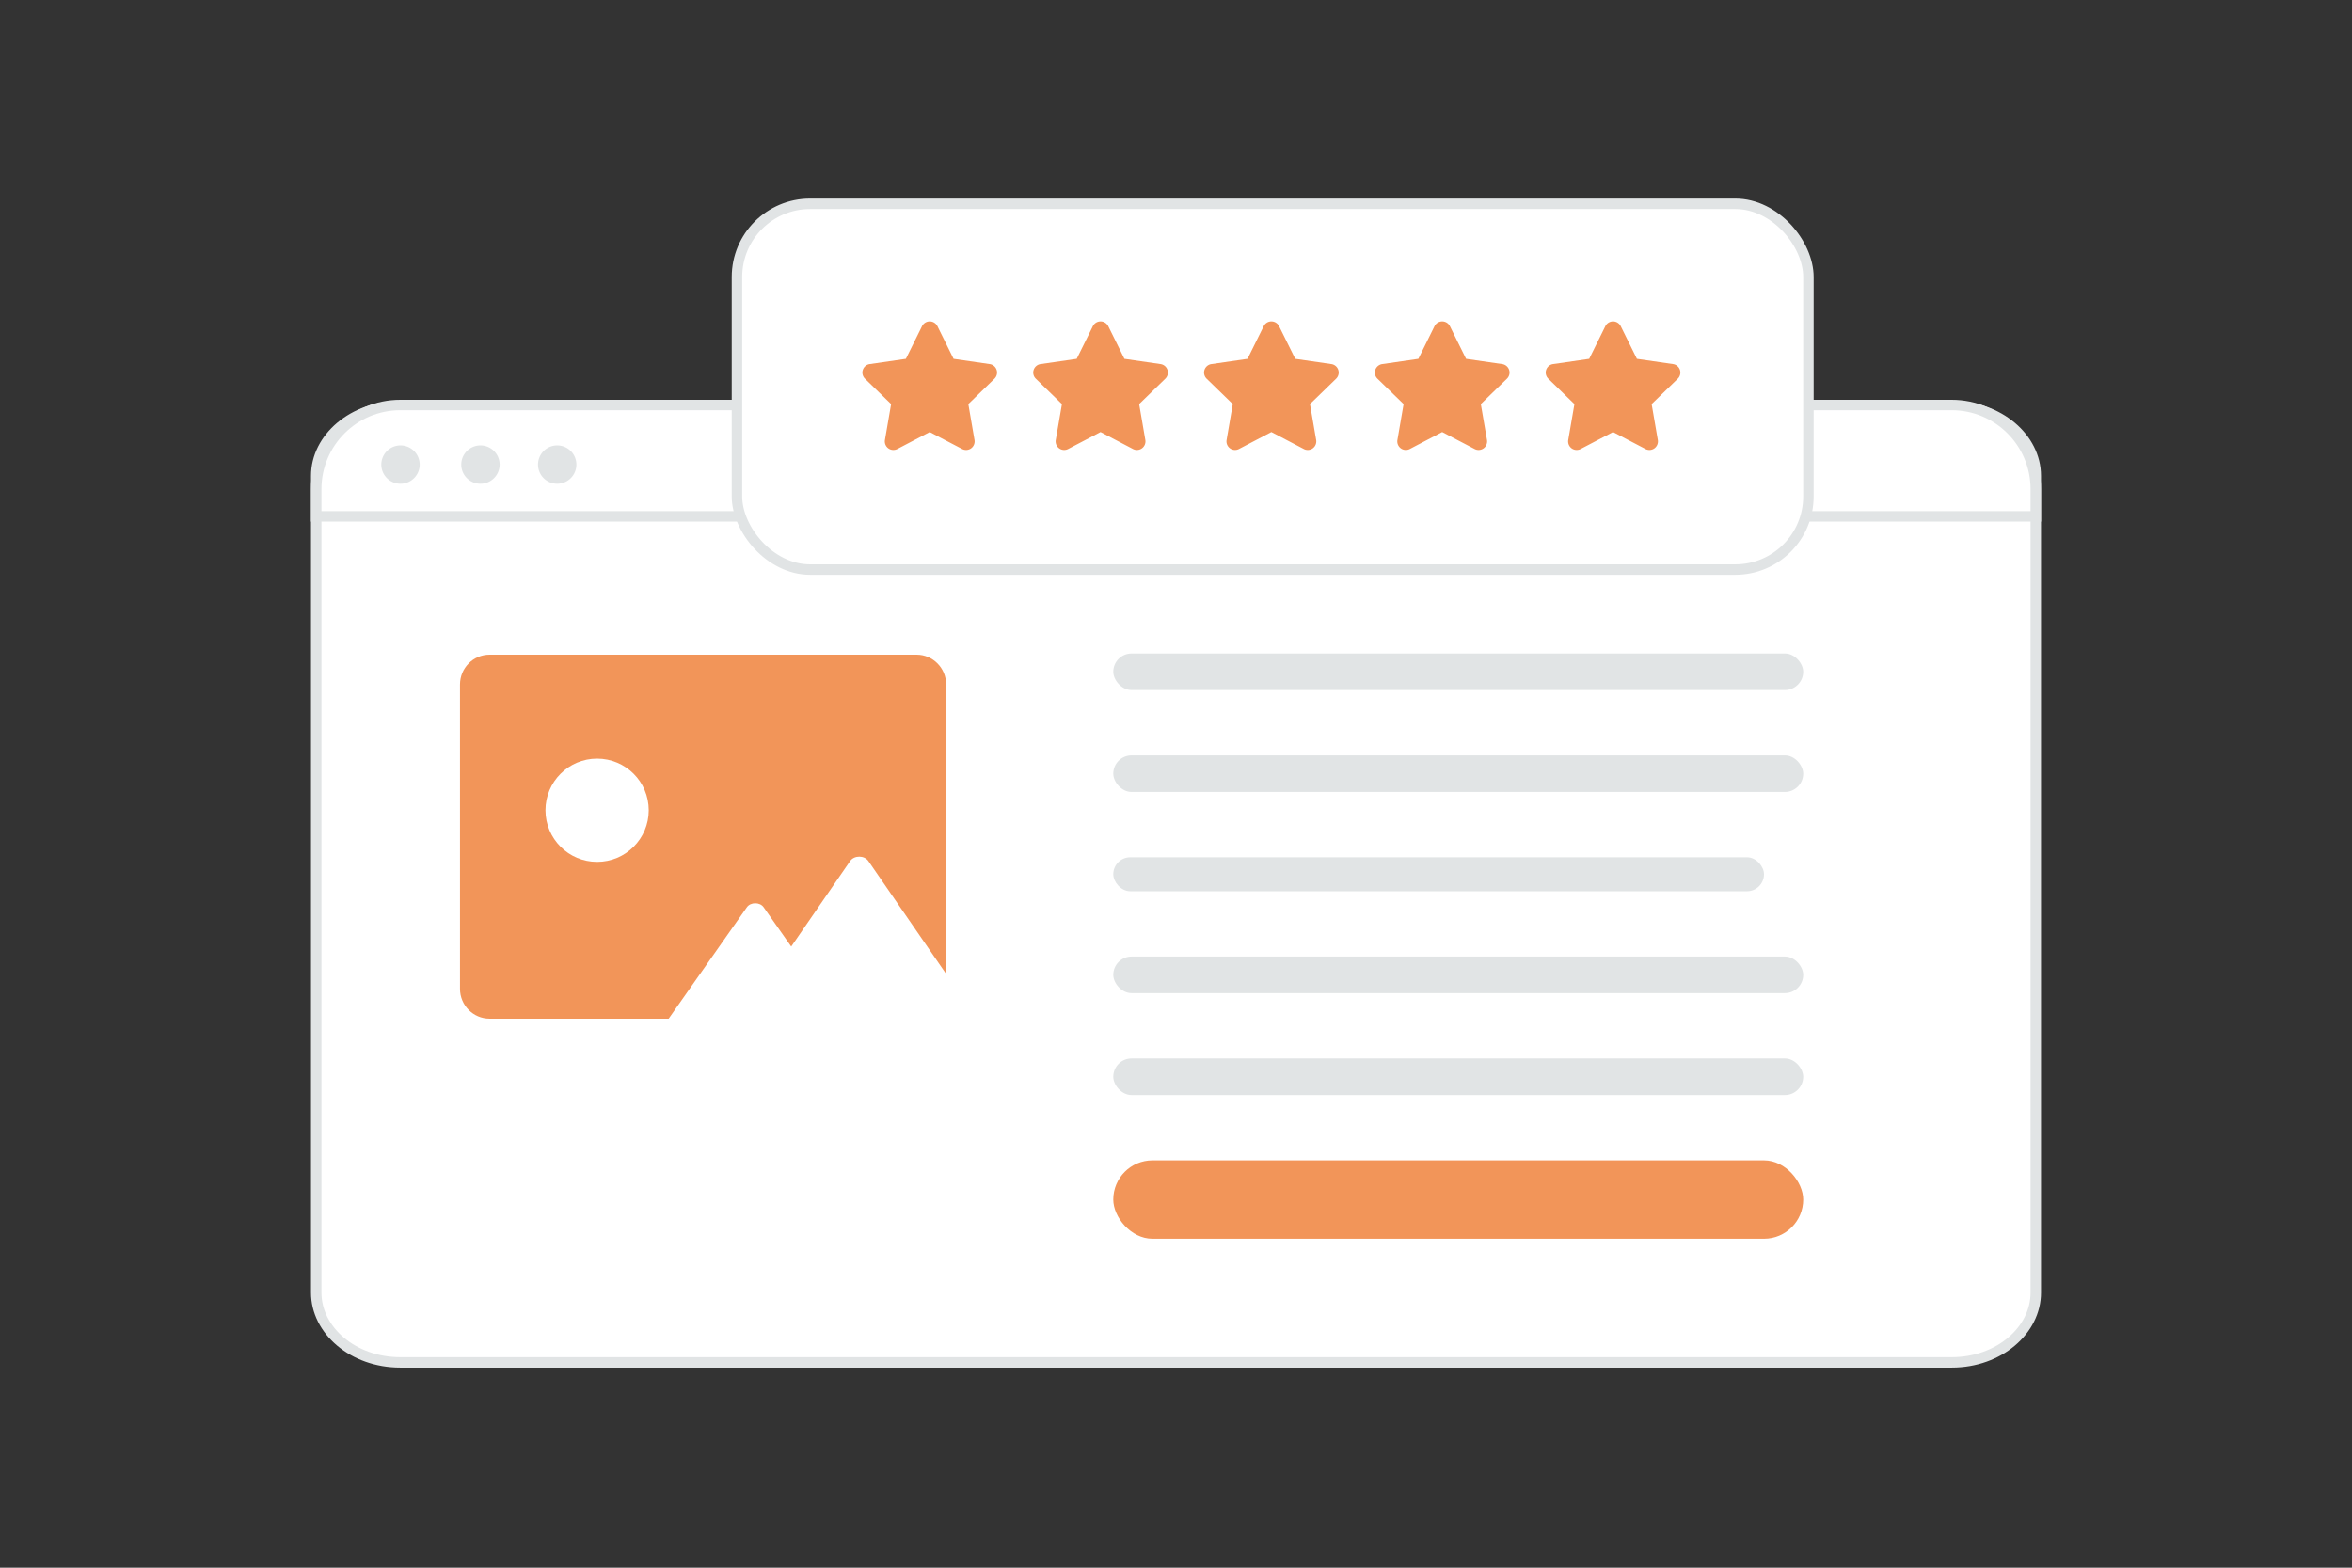 <svg width="900" height="600" viewBox="0 0 900 600" fill="none" xmlns="http://www.w3.org/2000/svg"><rect x="0" y="0" width="900" height="600" fill="#333333" stroke="none"/><path fill="transparent" d="M0 0h900v600H0z"/><path d="M746.811 521.432H153.189C135.074 521.432 121 509.15 121 494.7V182.123c0-14.45 14.074-26.732 32.189-26.732h593.622c18.115 0 32.189 12.282 32.189 26.732V494.7c0 14.45-14.074 26.732-32.189 26.732z" fill="#fff" stroke="#E1E4E5" stroke-width="4"/><path fill-rule="evenodd" clip-rule="evenodd" d="M176.017 262v116.434c0 6.32 5.06 11.438 11.309 11.438h68.54l29.919-42.646c1.426-2.034 4.993-2.034 6.419 0l10.475 14.934.081.116.071-.103 22.465-32.617c1.553-2.259 5.446-2.259 6.999 0l29.751 43.202V262c0-6.32-5.074-11.438-11.31-11.438h-163.41c-6.249 0-11.309 5.118-11.309 11.438z" fill="#F29559"/><path d="M228.479 329.864c-10.913 0-19.759-8.847-19.759-19.76 0-10.913 8.846-19.759 19.759-19.759s19.76 8.846 19.76 19.759-8.847 19.76-19.76 19.76z" fill="#fff"/><path d="M779 197.62H121v-10.431C121 169.414 135.414 155 153.189 155h593.622C764.586 155 779 169.414 779 187.189v10.431z" fill="#fff" stroke="#E1E4E5" stroke-width="4"/><path d="M153.251 185.151a7.342 7.342 0 1 0 0-14.684 7.342 7.342 0 0 0 0 14.684zm30.593 0a7.342 7.342 0 1 0-.001-14.685 7.342 7.342 0 0 0 .001 14.685zm29.369 0a7.342 7.342 0 1 0 0-14.684 7.342 7.342 0 0 0 0 14.684z" fill="#E1E4E5"/><rect x="426" y="250.101" width="264" height="14" rx="7" fill="#E1E4E5"/><rect x="426" y="405.101" width="264" height="14" rx="7" fill="#E1E4E5"/><rect x="426" y="289.101" width="264" height="14" rx="7" fill="#E1E4E5"/><rect x="426" y="444.101" width="264" height="30" rx="15" fill="#F29559"/><rect x="426" y="328.101" width="249" height="13" rx="6.5" fill="#E1E4E5"/><rect x="426" y="366.101" width="264" height="14" rx="7" fill="#E1E4E5"/><rect x="282" y="78" width="410" height="140" rx="28" fill="#fff" stroke="#E1E4E5" stroke-width="4"/><path fill-rule="evenodd" clip-rule="evenodd" d="M343.389 171.828a3.257 3.257 0 0 1-3.454-.228 3.29 3.29 0 0 1-1.312-3.216l2.364-13.733-10.01-9.73a3.287 3.287 0 0 1-.815-3.358 3.272 3.272 0 0 1 2.634-2.227l13.839-2.004 6.181-12.505a3.294 3.294 0 0 1 2.947-1.827c1.247 0 2.388.707 2.946 1.827l6.182 12.505 13.839 2.004a3.272 3.272 0 0 1 2.634 2.227 3.287 3.287 0 0 1-.815 3.358l-10.016 9.725 2.364 13.732a3.289 3.289 0 0 1-1.308 3.221 3.256 3.256 0 0 1-3.457.229l-12.375-6.476-12.368 6.476zm65.368 0c-1.1.593-2.44.504-3.454-.228a3.287 3.287 0 0 1-1.311-3.216l2.364-13.733-10.011-9.73a3.289 3.289 0 0 1-.814-3.358 3.27 3.27 0 0 1 2.633-2.227l13.839-2.004 6.182-12.505a3.294 3.294 0 0 1 2.947-1.827c1.247 0 2.388.707 2.946 1.827l6.182 12.505 13.839 2.004a3.272 3.272 0 0 1 2.634 2.227 3.29 3.29 0 0 1-.815 3.358l-10.016 9.725 2.364 13.732a3.287 3.287 0 0 1-1.309 3.221 3.256 3.256 0 0 1-3.457.229l-12.374-6.476-12.369 6.476zm65.369 0a3.257 3.257 0 0 1-3.454-.228 3.29 3.29 0 0 1-1.312-3.216l2.364-13.733-10.01-9.73a3.287 3.287 0 0 1-.815-3.358 3.272 3.272 0 0 1 2.634-2.227l13.839-2.004 6.181-12.505A3.294 3.294 0 0 1 486.5 123c1.247 0 2.388.707 2.946 1.827l6.182 12.505 13.839 2.004a3.272 3.272 0 0 1 2.634 2.227 3.287 3.287 0 0 1-.815 3.358l-10.016 9.725 2.364 13.732a3.289 3.289 0 0 1-1.308 3.221 3.256 3.256 0 0 1-3.457.229l-12.374-6.476-12.369 6.476zm65.369 0a3.257 3.257 0 0 1-3.454-.228 3.286 3.286 0 0 1-1.312-3.216l2.364-13.733-10.011-9.73a3.289 3.289 0 0 1-.814-3.358 3.27 3.27 0 0 1 2.633-2.227l13.84-2.004 6.181-12.505a3.294 3.294 0 0 1 2.947-1.827c1.247 0 2.388.707 2.946 1.827l6.182 12.505 13.839 2.004a3.272 3.272 0 0 1 2.634 2.227 3.29 3.29 0 0 1-.815 3.358l-10.016 9.725 2.364 13.732a3.287 3.287 0 0 1-1.309 3.221 3.256 3.256 0 0 1-3.457.229l-12.374-6.476-12.368 6.476zm65.368 0a3.257 3.257 0 0 1-3.454-.228 3.29 3.29 0 0 1-1.312-3.216l2.364-13.733-10.01-9.73a3.287 3.287 0 0 1-.815-3.358 3.272 3.272 0 0 1 2.634-2.227l13.839-2.004 6.182-12.505a3.293 3.293 0 0 1 2.946-1.827c1.248 0 2.388.707 2.946 1.827l6.182 12.505 13.839 2.004a3.272 3.272 0 0 1 2.634 2.227 3.287 3.287 0 0 1-.815 3.358l-10.016 9.725 2.364 13.732a3.289 3.289 0 0 1-1.308 3.221 3.256 3.256 0 0 1-3.457.229l-12.374-6.476-12.369 6.476z" fill="#F29559"/></svg>
